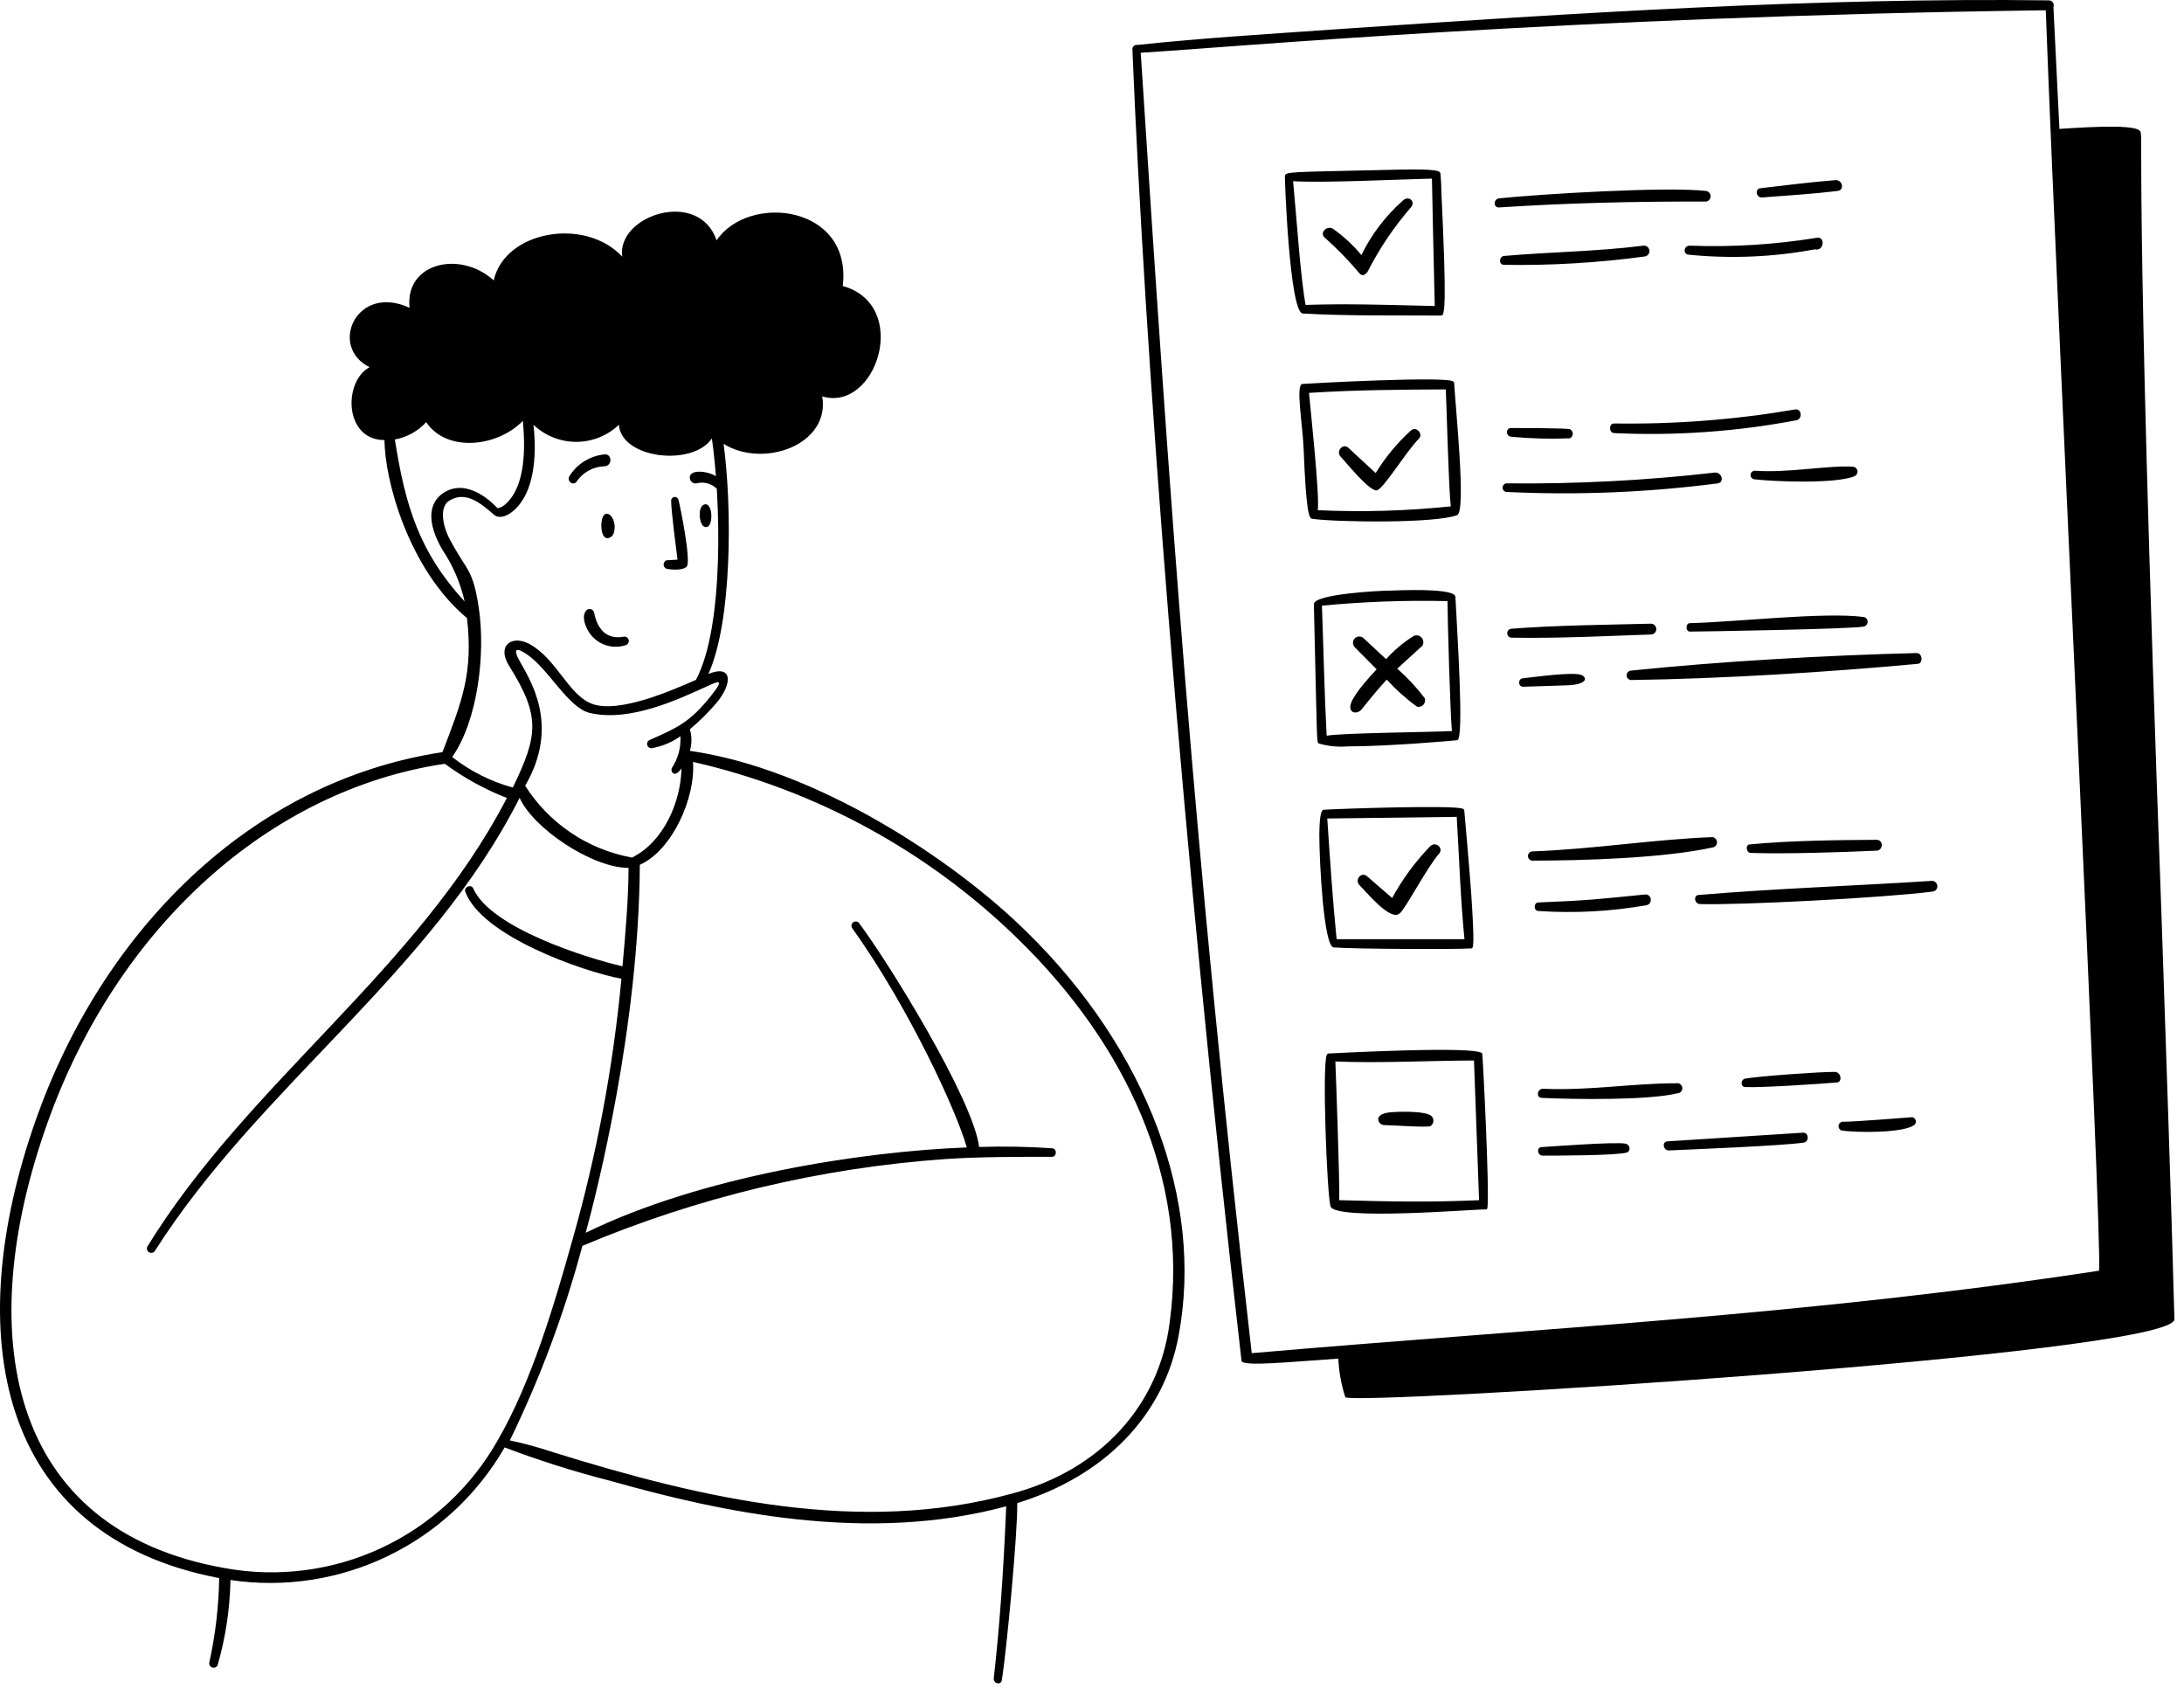 <svg width="143" height="111" viewBox="0 0 143 111" fill="none" xmlns="http://www.w3.org/2000/svg">
<path d="M110.65 40.792C110.353 40.792 110.353 41.345 110.65 41.345C111.356 41.345 121.189 41.182 122.014 41.019C122.09 41.008 122.158 40.97 122.208 40.912C122.258 40.854 122.285 40.78 122.285 40.704C122.285 40.627 122.258 40.553 122.208 40.495C122.158 40.437 122.09 40.399 122.014 40.388C119.424 40.047 113.502 40.736 110.65 40.792ZM114.589 55.275C114.264 55.275 114.32 55.821 114.631 55.835C116.932 55.913 120.518 55.793 122.868 55.686C123.299 55.686 123.348 54.977 122.868 54.977C120.236 54.991 117.229 55.027 114.589 55.275ZM114.892 30.813C114.824 30.816 114.759 30.844 114.709 30.892C114.66 30.939 114.629 31.003 114.623 31.072C114.617 31.14 114.636 31.209 114.676 31.264C114.717 31.32 114.776 31.358 114.843 31.373C116.106 31.529 120.207 31.693 121.443 31.168C121.506 31.136 121.557 31.085 121.589 31.022C121.62 30.958 121.631 30.886 121.618 30.817C121.605 30.747 121.57 30.683 121.518 30.635C121.466 30.587 121.4 30.558 121.33 30.551C119.692 30.451 117.066 30.976 114.892 30.813ZM106.831 44.516C112.789 44.431 119.537 44.012 125.551 43.459C125.925 43.459 125.89 42.75 125.501 42.75C119.586 42.899 112.676 43.289 106.796 43.899C106.714 43.903 106.638 43.94 106.584 44.002C106.53 44.063 106.502 44.143 106.506 44.225C106.511 44.307 106.548 44.383 106.609 44.438C106.67 44.492 106.75 44.52 106.831 44.516ZM115.372 12.926C117.031 12.798 118.69 12.699 120.313 12.501C120.779 12.451 120.659 11.791 120.2 11.791C118.549 11.919 116.897 12.132 115.259 12.323C114.878 12.366 114.984 12.954 115.372 12.926ZM105.688 27.721C105.335 27.721 105.321 28.324 105.688 28.352C109.678 28.539 113.677 28.258 117.603 27.515C118.047 27.437 117.977 26.728 117.525 26.806C113.616 27.476 109.653 27.782 105.688 27.721ZM118.824 16.323C119.438 16.472 119.53 15.465 118.965 15.564C116.21 16.013 113.418 16.187 110.629 16.082C110.255 16.082 110.17 16.628 110.551 16.671C113.311 16.949 116.097 16.832 118.824 16.323ZM103.535 44.182C102.984 43.97 100.443 44.324 99.73 44.402C99.384 44.402 99.37 44.963 99.73 44.956L102.617 44.863C103.951 44.814 103.944 44.346 103.535 44.182ZM106.45 74.871C105.857 74.73 101.643 75.049 100.951 75.091C100.584 75.091 100.655 75.659 101.022 75.651C101.77 75.651 105.871 75.651 106.521 75.446C106.81 75.347 106.711 74.928 106.45 74.871ZM100.944 71.871C102.928 71.963 107.841 72.049 109.824 71.573C109.87 71.573 109.916 71.563 109.958 71.544C110.001 71.525 110.038 71.497 110.069 71.462C110.1 71.427 110.123 71.386 110.137 71.342C110.152 71.297 110.156 71.251 110.151 71.204C110.146 71.158 110.132 71.113 110.109 71.073C110.085 71.033 110.054 70.998 110.017 70.97C109.979 70.943 109.936 70.924 109.891 70.914C109.846 70.904 109.799 70.904 109.753 70.914C106.852 70.914 104.163 71.403 101.029 71.275C100.655 71.261 100.556 71.85 100.944 71.871ZM107.791 59.261C108.215 59.183 108.179 58.552 107.735 58.552C104.601 58.871 103.944 58.949 100.732 59.077C100.422 59.077 100.387 59.615 100.732 59.637C103.092 59.794 105.461 59.668 107.791 59.261ZM112.139 54.8C108.299 54.942 104.311 55.594 100.302 55.736C100.23 55.747 100.165 55.783 100.118 55.839C100.07 55.894 100.044 55.965 100.044 56.037C100.044 56.11 100.07 56.181 100.118 56.236C100.165 56.291 100.23 56.328 100.302 56.339C103.626 56.339 108.977 56.183 112.217 55.459C112.285 55.429 112.341 55.378 112.377 55.314C112.414 55.249 112.429 55.175 112.42 55.101C112.412 55.027 112.38 54.958 112.329 54.904C112.279 54.85 112.212 54.813 112.139 54.8ZM125.219 73.134C125.163 73.134 121.287 73.453 120.624 73.432C120.561 73.443 120.503 73.474 120.46 73.521C120.416 73.568 120.389 73.628 120.382 73.692C120.374 73.755 120.388 73.82 120.42 73.875C120.452 73.93 120.502 73.974 120.56 73.999C121.351 74.148 124.683 74.205 125.367 73.623C125.402 73.585 125.426 73.538 125.437 73.488C125.448 73.438 125.446 73.385 125.431 73.336C125.416 73.287 125.389 73.242 125.352 73.207C125.315 73.171 125.269 73.146 125.219 73.134ZM126.468 57.665C121.577 57.984 116.113 58.169 111.243 58.587C110.862 58.587 110.932 59.162 111.299 59.183C113.932 59.261 123.299 58.779 126.532 58.367C126.578 58.364 126.623 58.351 126.664 58.33C126.705 58.308 126.742 58.279 126.771 58.243C126.801 58.208 126.823 58.166 126.837 58.122C126.85 58.077 126.854 58.031 126.85 57.984C126.841 57.891 126.796 57.806 126.724 57.746C126.653 57.686 126.561 57.657 126.468 57.665ZM108.095 41.537C108.188 41.537 108.278 41.5 108.344 41.433C108.41 41.367 108.448 41.276 108.448 41.182C108.448 41.088 108.41 40.998 108.344 40.931C108.278 40.865 108.188 40.828 108.095 40.828C105.052 40.906 101.982 40.927 98.918 41.161C98.853 41.176 98.794 41.213 98.751 41.265C98.709 41.318 98.686 41.384 98.686 41.452C98.686 41.52 98.709 41.585 98.751 41.638C98.794 41.691 98.853 41.728 98.918 41.743C101.996 41.799 105.052 41.636 108.095 41.537ZM120.13 70.169C119.057 70.169 115.189 70.446 114.271 70.609C113.975 70.659 113.932 71.148 114.271 71.162C115.266 71.212 119.113 70.963 120.229 70.864C120.659 70.878 120.567 70.169 120.13 70.169ZM118.069 74.148L109.196 74.715C108.793 74.715 108.892 75.332 109.288 75.311C111.01 75.233 116.551 75.013 118.104 74.8C118.45 74.758 118.457 74.148 118.069 74.148ZM111.716 12.501C109.111 12.203 100.937 12.699 98.163 12.983C97.782 13.018 97.754 13.614 98.163 13.579C102.723 13.281 107.163 13.181 111.723 13.196C111.802 13.178 111.874 13.134 111.925 13.07C111.976 13.007 112.003 12.927 112.002 12.845C112.001 12.763 111.972 12.684 111.92 12.621C111.868 12.559 111.796 12.516 111.716 12.501ZM112.471 31.643C112.916 31.579 112.753 30.934 112.309 30.934C107.765 31.454 103.194 31.691 98.622 31.643C98.555 31.654 98.495 31.688 98.452 31.739C98.408 31.79 98.384 31.856 98.384 31.923C98.384 31.991 98.408 32.056 98.452 32.107C98.495 32.159 98.555 32.193 98.622 32.203C103.246 32.427 107.88 32.239 112.471 31.643ZM107.678 16.791C107.725 16.787 107.77 16.773 107.811 16.751C107.852 16.729 107.888 16.699 107.918 16.663C107.948 16.627 107.97 16.585 107.983 16.54C107.996 16.495 108.001 16.448 107.996 16.401C107.991 16.355 107.978 16.309 107.956 16.268C107.934 16.227 107.904 16.19 107.868 16.16C107.832 16.131 107.79 16.108 107.746 16.095C107.701 16.082 107.654 16.077 107.608 16.082C104.495 16.472 101.544 16.486 98.474 16.756C98.149 16.791 98.114 17.323 98.474 17.337C101.551 17.387 104.628 17.205 107.678 16.791ZM98.933 28.019C98.579 28.019 98.573 28.579 98.975 28.593C100.242 28.713 101.515 28.746 102.787 28.692C102.844 28.667 102.892 28.625 102.927 28.572C102.961 28.519 102.979 28.458 102.979 28.395C102.979 28.332 102.961 28.27 102.927 28.217C102.892 28.164 102.844 28.122 102.787 28.097C102.659 28.026 99.582 28.019 98.933 28.019ZM90.123 32.104C90.533 32.104 92.05 29.579 92.904 28.714C93.215 28.402 92.707 27.877 92.389 28.175C91.489 28.991 90.709 29.931 90.074 30.969L88.288 29.317C87.921 28.976 87.448 29.558 87.787 29.905C88.126 30.253 89.601 32.104 90.123 32.104ZM85.295 20.522C88.189 20.692 91.196 20.636 94.373 20.657C94.598 20.657 94.733 20.026 94.373 12.493C94.373 11.947 94.323 11.543 94.316 11.394C94.318 11.372 94.315 11.35 94.308 11.329C94.3 11.308 94.289 11.29 94.274 11.274C94.069 11.054 92.735 11.068 89.735 11.146C84.688 11.266 84.13 11.231 84.13 11.522C84.109 11.579 84.427 20.437 85.295 20.522ZM85.493 19.997C85.14 18.104 84.886 14.103 84.667 11.862C86.721 11.983 91.401 11.749 93.758 11.692C93.758 11.692 93.885 17.997 93.942 20.033C91.175 19.969 88.288 19.862 85.465 19.962L85.493 19.997Z" fill="black"/>
<path d="M95.411 33.72C96.007 33.484 95.311 26.821 95.212 25.07C95.207 25.034 95.19 25 95.162 24.977C94.737 24.605 85.732 25.098 85.278 25.134C84.823 25.17 85.278 27.657 85.356 29.352C85.519 33.57 85.71 33.934 85.923 33.963C87.47 34.185 93.992 34.278 95.411 33.72ZM85.71 25.72C88.783 25.52 91.898 25.506 94.666 25.491C94.737 27.164 94.85 31.875 94.992 33.148C92.1 33.449 89.19 33.533 86.285 33.398C86.406 32.333 85.817 26.928 85.71 25.72ZM91.487 43.772L93.133 42.27C93.181 42.189 93.202 42.094 93.193 41.999C93.185 41.905 93.146 41.815 93.084 41.744C93.022 41.673 92.939 41.623 92.847 41.602C92.755 41.581 92.659 41.59 92.572 41.627C91.898 42.045 91.287 42.558 90.756 43.15L89.28 41.777C89.2 41.702 89.094 41.662 88.984 41.666C88.875 41.67 88.772 41.718 88.698 41.799C88.624 41.879 88.584 41.986 88.588 42.096C88.592 42.206 88.639 42.31 88.719 42.385L90.138 43.815C88.861 45.173 88.301 46.024 88.428 46.41C88.556 46.796 89.017 46.624 89.138 46.453C89.635 45.838 90.195 45.137 90.798 44.487C91.396 45.144 92.06 45.739 92.778 46.26C92.852 46.279 92.93 46.278 93.004 46.256C93.077 46.235 93.144 46.194 93.196 46.137C93.248 46.081 93.285 46.011 93.301 45.936C93.317 45.861 93.313 45.782 93.289 45.709C92.755 45.004 92.151 44.354 91.487 43.772ZM91.863 13.123C90.729 14.122 89.803 15.337 89.138 16.698C88.603 16.053 87.988 15.481 87.307 14.996C86.888 14.703 86.349 15.261 86.761 15.575C87.57 16.296 88.327 17.075 89.024 17.906C89.209 18.099 89.386 17.999 89.542 17.792C90.315 16.275 91.268 14.858 92.381 13.574C92.721 13.195 92.232 12.773 91.863 13.123ZM91.636 59.8C92.005 59.543 93.41 56.812 94.226 55.883C94.545 55.525 93.992 55.032 93.63 55.411C92.658 56.419 91.825 57.554 91.153 58.785L89.5 57.355C89.138 57.048 88.655 57.598 89.031 57.963C89.408 58.328 91.025 60.329 91.636 59.8ZM97.05 68.966C96.78 68.429 87.073 68.966 86.981 68.966C86.96 68.968 86.939 68.976 86.922 68.989C86.905 69.001 86.891 69.018 86.881 69.037C86.555 69.566 86.881 78.166 87.116 78.967C87.392 79.939 96.802 79.132 97.27 79.174C97.284 79.178 97.299 79.178 97.313 79.174C97.327 79.171 97.34 79.165 97.352 79.156C97.363 79.147 97.373 79.136 97.379 79.123C97.386 79.11 97.39 79.096 97.391 79.082C97.54 77.988 97.085 69.037 97.05 68.966ZM87.435 69.487C90.273 69.609 93.63 69.43 96.511 69.423C96.553 70.617 96.809 77.623 96.844 78.567C93.694 78.71 91.047 78.66 87.69 78.567C87.726 77.373 87.478 70.574 87.435 69.509V69.487Z" fill="black"/>
<path d="M90.616 73.651C91.084 73.651 93.473 73.829 93.664 73.715C93.714 73.684 93.757 73.641 93.789 73.59C93.822 73.538 93.843 73.479 93.85 73.417C93.858 73.356 93.852 73.293 93.834 73.234C93.815 73.175 93.784 73.121 93.743 73.077C93.394 72.68 91.189 72.766 90.82 72.843C90.32 72.943 90.228 73.148 90.241 73.304C90.258 73.399 90.305 73.484 90.373 73.547C90.441 73.61 90.527 73.647 90.616 73.651ZM91.505 52.851C89.346 52.894 87.075 52.978 86.7 53.007C86.555 53.007 86.403 53.142 86.384 54.616C86.384 56.38 86.667 61.972 87.325 62.022C88.641 62.128 95.448 62.156 96.323 62.085C96.461 62.085 96.573 62.085 96.323 58.4C96.185 56.501 95.875 53.049 95.875 53.049C95.849 52.908 95.836 52.78 91.505 52.851ZM95.382 53.475C95.54 56.118 95.625 58.825 95.888 61.483H87.516C87.259 58.925 87.088 56.288 86.904 53.581L95.382 53.475ZM88.253 48.861C90.925 48.861 95.395 48.471 95.434 48.45C95.856 48.216 95.434 41.816 95.296 39.081C95.296 38.592 92.973 38.585 91.044 38.663C90.201 38.663 86.015 38.904 86.028 39.549C86.252 49.038 86.2 48.578 86.364 48.677C86.98 48.85 87.618 48.912 88.253 48.861ZM86.864 48.152C86.713 45.36 86.66 42.398 86.555 39.648C89.288 39.386 92.033 39.287 94.776 39.35C94.776 40.321 94.954 46.777 95.066 47.855C94.092 47.925 87.885 47.975 86.884 48.159L86.864 48.152Z" fill="black"/>
<path d="M141.544 60.427C139.64 8.415 140.44 8.853 140.091 8.547C139.596 8.08 135.781 8.386 134.843 8.437L134.45 0.461C134.469 0.413 134.476 0.361 134.471 0.309C134.465 0.258 134.447 0.209 134.419 0.166C134.39 0.123 134.352 0.088 134.307 0.063C134.262 0.038 134.211 0.024 134.16 0.023C118.896 -0.167 103.189 0.848 87.439 1.92C83.194 2.22 78.782 2.482 74.465 2.942C74.425 2.936 74.383 2.938 74.344 2.95C74.305 2.961 74.269 2.981 74.238 3.008C74.207 3.036 74.183 3.069 74.167 3.107C74.151 3.145 74.144 3.186 74.145 3.227C74.945 22.712 77.271 54.209 81.29 89.085C81.334 89.487 84.648 89.136 87.628 88.939C87.667 89.798 87.821 90.647 88.086 91.465C88.522 92.019 142.438 88.662 142.373 86.356C142.14 77.694 141.828 68.922 141.544 60.427ZM137.46 83.181C118.344 86.101 101.154 86.918 81.959 88.582C78.157 55.516 76.595 32.834 74.69 3.453C80.592 3.103 102.419 1.089 133.949 0.673C134.734 21.887 137.656 80.846 137.438 83.181H137.46ZM46.22 33.009C45.726 33.009 45.733 33.972 45.966 34.337C45.993 34.391 46.035 34.435 46.086 34.465C46.138 34.495 46.197 34.509 46.257 34.505C46.7 34.454 46.678 33.06 46.22 33.009ZM43.626 37.227C43.938 37.307 44.781 37.359 44.977 37.067C45.254 36.658 44.505 32.951 44.411 32.688C44.391 32.634 44.353 32.589 44.304 32.561C44.255 32.533 44.197 32.523 44.141 32.534C44.085 32.544 44.035 32.574 43.999 32.619C43.963 32.663 43.944 32.718 43.945 32.776C43.945 33.44 44.243 35.695 44.36 36.636L43.633 36.68C43.58 36.703 43.534 36.74 43.502 36.788C43.47 36.837 43.453 36.893 43.452 36.951C43.451 37.009 43.467 37.066 43.498 37.115C43.529 37.164 43.573 37.203 43.626 37.227ZM45.603 31.644C45.818 31.585 46.044 31.58 46.262 31.628C46.48 31.676 46.682 31.777 46.853 31.922C47.136 32.177 47.681 31.688 46.904 31.192C46.344 30.812 45.036 30.681 45.174 31.352C45.196 31.446 45.253 31.528 45.332 31.582C45.411 31.636 45.508 31.658 45.603 31.644Z" fill="black"/>
<path d="M67.242 61.019C62.245 56.092 53.254 50.303 45.172 49.153C45.306 48.691 45.306 48.2 45.172 47.738C45.787 47.224 46.359 46.66 46.882 46.052C47.993 44.746 47.97 43.472 46.384 44.117C47.939 40.682 47.939 33.237 47.379 29.057C49.982 30.681 54.373 29.119 53.837 25.948C57.373 27.013 59.673 19.988 55.181 18.721C55.811 13.406 49.003 12.637 46.921 15.737C45.747 12.31 40.354 14.113 40.743 16.802C38.31 14.191 33.057 15.1 32.327 18.356C30.128 16.359 26.498 17.206 26.817 20.151C23.336 18.535 21.494 22.7 24.198 24.037C22.465 24.969 22.52 28.808 25.177 28.808C25.177 31.372 26.732 37.247 30.578 40.465C30.99 44.062 30.252 45.904 28.97 49.238C16.288 51.165 6.659 61.058 2.339 73.328C-2.588 87.316 -0.249 100.526 14.352 103.308C14.322 105.175 14.103 107.034 13.7 108.857C13.693 108.925 13.71 108.995 13.75 109.051C13.789 109.108 13.848 109.149 13.915 109.166C13.982 109.183 14.053 109.175 14.115 109.144C14.177 109.113 14.225 109.061 14.252 108.997C14.772 107.186 15.054 105.316 15.091 103.433C18.608 103.955 22.202 103.407 25.404 101.859C28.606 100.311 31.267 97.834 33.042 94.752C35.291 95.607 37.587 96.333 39.919 96.928C47.255 99.003 56.821 101.062 65.882 98.607C65.703 102.951 65.454 106.432 65.066 109.89C65.066 110.232 65.54 110.333 65.594 109.991C65.897 108.173 66.651 100.192 66.604 98.397C72.371 96.625 76.225 92.623 77.173 87.424C78.828 78.612 75.098 68.72 67.242 61.019ZM34.238 27.549C34.44 29.818 34.238 31.435 33.547 32.484C33.29 32.864 32.902 33.261 32.568 33.261C32.311 32.981 30.633 31.24 29.047 32.258C28.014 32.934 27.967 34.248 28.946 35.957C29.646 36.996 30.147 38.155 30.423 39.377C27.447 36.144 26.537 33.113 25.854 28.769C26.643 28.627 27.364 28.228 27.905 27.635C29.265 29.655 32.591 29.251 34.238 27.549ZM29.42 32.771C30.47 32.126 31.441 32.903 32.327 33.681C32.847 34.139 33.702 33.494 34.106 32.903C35.163 31.442 35.07 29.018 34.93 27.806C35.684 28.524 36.686 28.925 37.727 28.925C38.769 28.925 39.771 28.524 40.525 27.806C40.681 30.044 45.374 30.556 46.61 28.699C47.177 32.585 47.449 40.985 45.568 44.505C44.014 45.189 40.478 46.751 38.722 46.06C37.215 45.461 36.453 43.161 34.697 42.174C33.516 41.521 32.505 42.26 33.329 43.581C35.412 46.891 35.225 48.15 33.578 51.554C32.134 51.16 30.784 50.481 29.607 49.556C31.317 47.109 31.783 42.741 31.355 39.835C30.975 37.247 30.578 37.403 29.552 35.491C29.078 34.706 28.659 33.253 29.42 32.771ZM42.53 48.445C42.468 48.474 42.419 48.525 42.391 48.587C42.364 48.65 42.361 48.72 42.382 48.785C42.403 48.85 42.447 48.905 42.505 48.94C42.564 48.975 42.634 48.987 42.701 48.974C43.367 48.855 43.999 48.589 44.55 48.197C44.595 48.921 44.404 49.641 44.007 50.248C43.867 50.442 44.115 51.025 44.62 50.303C44.581 52.447 43.486 55.097 41.38 56.139C39.953 55.88 38.594 55.33 37.391 54.52C36.187 53.711 35.164 52.661 34.386 51.437C36.717 47.443 34.666 44.443 33.982 43.2C33.601 42.485 33.795 42.376 34.417 42.78C35.886 43.713 37.176 46.316 38.598 46.666C41.279 47.311 44.581 45.694 46.198 44.972C47.037 44.591 47.527 44.334 46.517 45.601C45.164 47.272 44.395 47.622 42.53 48.445ZM9.643 81.612C9.615 81.675 9.611 81.746 9.631 81.812C9.651 81.879 9.694 81.935 9.753 81.972C9.811 82.009 9.881 82.023 9.95 82.013C10.018 82.002 10.08 81.968 10.125 81.915C16.94 71.175 28.216 63.723 34.021 52.23C34.922 54.235 38.777 56.815 41.154 56.815C41.154 58.75 40.96 61.05 40.758 63.257C38.427 62.721 32.125 60.747 30.99 58.167C30.858 57.848 30.345 58.066 30.47 58.384C31.534 61.267 38.108 63.583 40.688 64.073C40.143 69.879 39.064 75.623 37.463 81.231C36.29 85.427 34.782 90.502 32.606 94.255C30.872 97.341 28.218 99.809 25.014 101.315C21.81 102.82 18.216 103.289 14.733 102.655C0.388 100.138 -1.772 87.199 3.1 73.53C7.654 60.723 17.624 51.709 29.125 49.999C30.375 50.921 31.742 51.674 33.189 52.237C27.361 63.482 16.249 70.865 9.643 81.612ZM38.132 81.557C45.683 78.375 53.706 76.456 61.88 75.877C64.211 75.721 66.542 75.729 68.874 75.729C69.215 75.729 69.223 75.17 68.874 75.17C67.288 75.06 65.698 75.031 64.11 75.084C63.729 71.976 58.126 62.907 56.222 60.397C56.174 60.351 56.11 60.324 56.043 60.321C55.976 60.318 55.91 60.339 55.857 60.38C55.805 60.422 55.769 60.481 55.756 60.547C55.743 60.612 55.754 60.681 55.787 60.739C59.603 66.085 62.688 72.893 63.302 75.115C56.471 75.372 45.934 76.988 38.349 80.703C39.064 78.084 41.831 67.282 41.893 56.613C44.03 55.657 45.553 52.199 45.374 49.875C53.431 51.71 60.821 55.745 66.721 61.532C73.645 68.316 77.888 77.073 76.582 86.593C75.891 92.033 72.028 96.244 66.263 97.775C56.323 100.495 46.097 98.133 36.282 95.087C35.332 94.767 34.364 94.502 33.384 94.294C35.37 90.21 36.96 85.945 38.132 81.557Z" fill="black"/>
<path d="M37.751 31.528C37.952 31.231 38.22 30.986 38.533 30.811C38.846 30.637 39.196 30.539 39.554 30.525C40.121 30.525 40.09 29.67 39.554 29.748C39.092 29.797 38.648 29.95 38.255 30.197C37.861 30.443 37.53 30.776 37.285 31.17C37.083 31.489 37.533 31.838 37.751 31.528ZM39.585 33.68C39.266 33.937 39.29 35.234 39.771 35.234C39.882 35.223 39.985 35.174 40.064 35.097C40.143 35.019 40.193 34.917 40.207 34.807C40.385 34.131 39.927 33.439 39.585 33.68ZM38.901 40.099C38.887 40.038 38.854 39.983 38.807 39.942C38.76 39.901 38.701 39.875 38.639 39.868C38.577 39.861 38.515 39.874 38.46 39.904C38.405 39.934 38.361 39.981 38.334 40.037C38.256 40.146 38.108 40.48 38.435 41.156C38.656 41.616 39.039 41.979 39.51 42.177C39.981 42.374 40.508 42.393 40.992 42.228C41.057 42.202 41.111 42.153 41.142 42.09C41.174 42.027 41.181 41.955 41.163 41.887C41.145 41.819 41.102 41.76 41.044 41.721C40.985 41.682 40.914 41.666 40.844 41.677C39.74 41.894 39.103 41.195 38.901 40.099Z" fill="black"/>
</svg>
